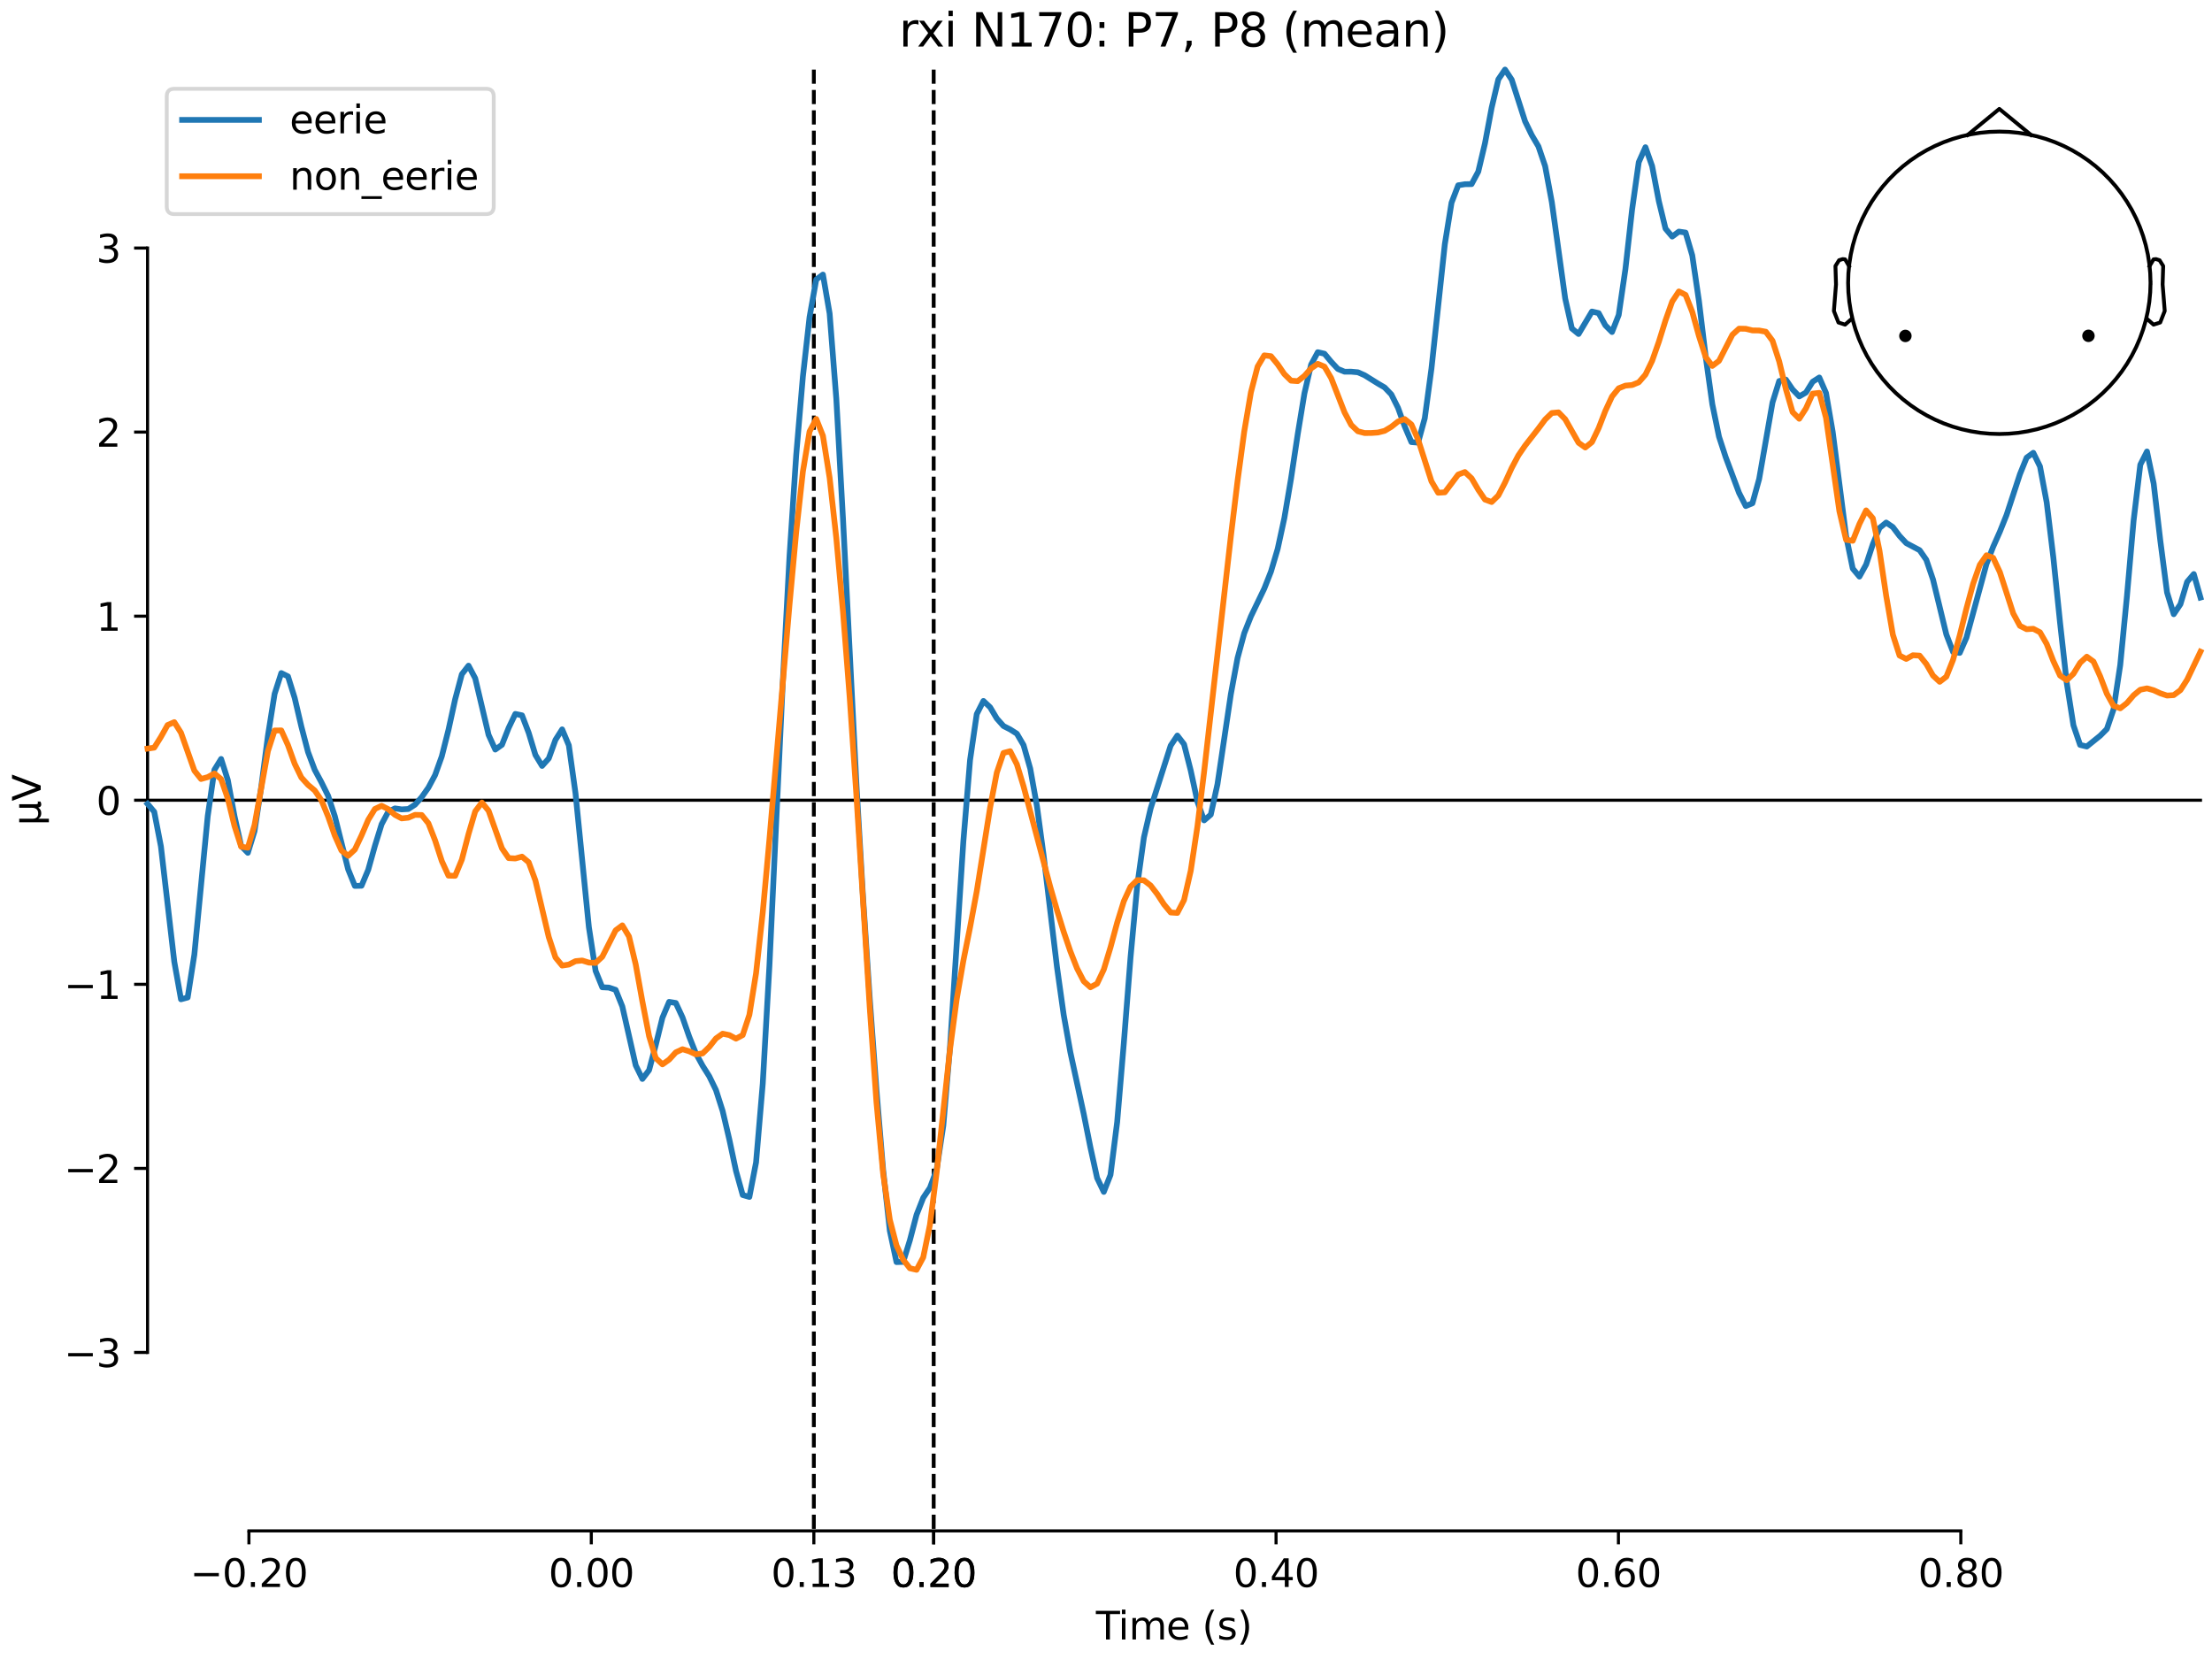<?xml version="1.0" encoding="utf-8" standalone="no"?>
<!DOCTYPE svg PUBLIC "-//W3C//DTD SVG 1.1//EN"
  "http://www.w3.org/Graphics/SVG/1.1/DTD/svg11.dtd">
<svg xmlns:xlink="http://www.w3.org/1999/xlink" width="576pt" height="432pt" viewBox="0 0 576 432" xmlns="http://www.w3.org/2000/svg" version="1.1">
 <defs>
  <style type="text/css">*{stroke-linejoin: round; stroke-linecap: butt}</style>
 </defs>
 <g id="figure_1">
  <g id="patch_1">
   <path d="M 0 432 
L 576 432 
L 576 0 
L 0 0 
z
" style="fill: #ffffff"/>
  </g>
  <g id="axes_1">
   <g id="patch_2">
    <path d="M 38.421 398.644 
L 573 398.644 
L 573 18.118 
L 38.421 18.118 
L 38.421 398.644 
z
" style="fill: none; opacity: 0"/>
   </g>
   <g id="patch_3">
    <path d="M 38.421 352.177 
L 38.421 64.585 
" style="fill: none; stroke: #000000; stroke-width: 0.8; stroke-linejoin: miter; stroke-linecap: square"/>
   </g>
   <g id="LineCollection_1">
    <path d="M 211.924 18.118 
L 211.924 398.644 
" clip-path="url(#p4d376d22b3)" style="fill: none; stroke-dasharray: 3.7,1.6; stroke-dashoffset: 0; stroke: #000000"/>
    <path d="M 243.128 18.118 
L 243.128 398.644 
" clip-path="url(#p4d376d22b3)" style="fill: none; stroke-dasharray: 3.7,1.6; stroke-dashoffset: 0; stroke: #000000"/>
   </g>
   <g id="matplotlib.axis_1">
    <g id="xtick_1">
     <g id="line2d_1">
      <defs>
       <path id="mfeb76353fa" d="M 0 0 
L 0 3.5 
" style="stroke: #000000; stroke-width: 0.8"/>
      </defs>
      <g>
       <use xlink:href="#mfeb76353fa" x="64.819" y="398.644" style="stroke: #000000; stroke-width: 0.8"/>
      </g>
     </g>
     <g id="text_1">
      <!-- −0.20 -->
      <g transform="translate(49.496 413.242) scale(0.1 -0.1)">
       <defs>
        <path id="DejaVuSans-2212" d="M 678 2272 
L 4684 2272 
L 4684 1741 
L 678 1741 
L 678 2272 
z
" transform="scale(0.016)"/>
        <path id="DejaVuSans-30" d="M 2034 4250 
Q 1547 4250 1301 3770 
Q 1056 3291 1056 2328 
Q 1056 1369 1301 889 
Q 1547 409 2034 409 
Q 2525 409 2770 889 
Q 3016 1369 3016 2328 
Q 3016 3291 2770 3770 
Q 2525 4250 2034 4250 
z
M 2034 4750 
Q 2819 4750 3233 4129 
Q 3647 3509 3647 2328 
Q 3647 1150 3233 529 
Q 2819 -91 2034 -91 
Q 1250 -91 836 529 
Q 422 1150 422 2328 
Q 422 3509 836 4129 
Q 1250 4750 2034 4750 
z
" transform="scale(0.016)"/>
        <path id="DejaVuSans-2e" d="M 684 794 
L 1344 794 
L 1344 0 
L 684 0 
L 684 794 
z
" transform="scale(0.016)"/>
        <path id="DejaVuSans-32" d="M 1228 531 
L 3431 531 
L 3431 0 
L 469 0 
L 469 531 
Q 828 903 1448 1529 
Q 2069 2156 2228 2338 
Q 2531 2678 2651 2914 
Q 2772 3150 2772 3378 
Q 2772 3750 2511 3984 
Q 2250 4219 1831 4219 
Q 1534 4219 1204 4116 
Q 875 4013 500 3803 
L 500 4441 
Q 881 4594 1212 4672 
Q 1544 4750 1819 4750 
Q 2544 4750 2975 4387 
Q 3406 4025 3406 3419 
Q 3406 3131 3298 2873 
Q 3191 2616 2906 2266 
Q 2828 2175 2409 1742 
Q 1991 1309 1228 531 
z
" transform="scale(0.016)"/>
       </defs>
       <use xlink:href="#DejaVuSans-2212"/>
       <use xlink:href="#DejaVuSans-30" transform="translate(83.789 0)"/>
       <use xlink:href="#DejaVuSans-2e" transform="translate(147.412 0)"/>
       <use xlink:href="#DejaVuSans-32" transform="translate(179.199 0)"/>
       <use xlink:href="#DejaVuSans-30" transform="translate(242.822 0)"/>
      </g>
     </g>
    </g>
    <g id="xtick_2">
     <g id="line2d_2">
      <g>
       <use xlink:href="#mfeb76353fa" x="153.973" y="398.644" style="stroke: #000000; stroke-width: 0.8"/>
      </g>
     </g>
     <g id="text_2">
      <!-- 0.00 -->
      <g transform="translate(142.84 413.242) scale(0.1 -0.1)">
       <use xlink:href="#DejaVuSans-30"/>
       <use xlink:href="#DejaVuSans-2e" transform="translate(63.623 0)"/>
       <use xlink:href="#DejaVuSans-30" transform="translate(95.41 0)"/>
       <use xlink:href="#DejaVuSans-30" transform="translate(159.033 0)"/>
      </g>
     </g>
    </g>
    <g id="xtick_3">
     <g id="line2d_3">
      <g>
       <use xlink:href="#mfeb76353fa" x="211.924" y="398.644" style="stroke: #000000; stroke-width: 0.8"/>
      </g>
     </g>
     <g id="text_3">
      <!-- 0.13 -->
      <g transform="translate(200.791 413.242) scale(0.1 -0.1)">
       <defs>
        <path id="DejaVuSans-31" d="M 794 531 
L 1825 531 
L 1825 4091 
L 703 3866 
L 703 4441 
L 1819 4666 
L 2450 4666 
L 2450 531 
L 3481 531 
L 3481 0 
L 794 0 
L 794 531 
z
" transform="scale(0.016)"/>
        <path id="DejaVuSans-33" d="M 2597 2516 
Q 3050 2419 3304 2112 
Q 3559 1806 3559 1356 
Q 3559 666 3084 287 
Q 2609 -91 1734 -91 
Q 1441 -91 1130 -33 
Q 819 25 488 141 
L 488 750 
Q 750 597 1062 519 
Q 1375 441 1716 441 
Q 2309 441 2620 675 
Q 2931 909 2931 1356 
Q 2931 1769 2642 2001 
Q 2353 2234 1838 2234 
L 1294 2234 
L 1294 2753 
L 1863 2753 
Q 2328 2753 2575 2939 
Q 2822 3125 2822 3475 
Q 2822 3834 2567 4026 
Q 2313 4219 1838 4219 
Q 1578 4219 1281 4162 
Q 984 4106 628 3988 
L 628 4550 
Q 988 4650 1302 4700 
Q 1616 4750 1894 4750 
Q 2613 4750 3031 4423 
Q 3450 4097 3450 3541 
Q 3450 3153 3228 2886 
Q 3006 2619 2597 2516 
z
" transform="scale(0.016)"/>
       </defs>
       <use xlink:href="#DejaVuSans-30"/>
       <use xlink:href="#DejaVuSans-2e" transform="translate(63.623 0)"/>
       <use xlink:href="#DejaVuSans-31" transform="translate(95.41 0)"/>
       <use xlink:href="#DejaVuSans-33" transform="translate(159.033 0)"/>
      </g>
     </g>
    </g>
    <g id="xtick_4">
     <g id="line2d_4">
      <g>
       <use xlink:href="#mfeb76353fa" x="243.128" y="398.644" style="stroke: #000000; stroke-width: 0.8"/>
      </g>
     </g>
     <g id="text_4">
      <!-- 0.20 -->
      <g transform="translate(231.995 413.242) scale(0.1 -0.1)">
       <use xlink:href="#DejaVuSans-30"/>
       <use xlink:href="#DejaVuSans-2e" transform="translate(63.623 0)"/>
       <use xlink:href="#DejaVuSans-32" transform="translate(95.41 0)"/>
       <use xlink:href="#DejaVuSans-30" transform="translate(159.033 0)"/>
      </g>
     </g>
    </g>
    <g id="xtick_5">
     <g id="line2d_5">
      <g>
       <use xlink:href="#mfeb76353fa" x="243.128" y="398.644" style="stroke: #000000; stroke-width: 0.8"/>
      </g>
     </g>
     <g id="text_5">
      <!-- 0.20 -->
      <g transform="translate(231.995 413.242) scale(0.1 -0.1)">
       <use xlink:href="#DejaVuSans-30"/>
       <use xlink:href="#DejaVuSans-2e" transform="translate(63.623 0)"/>
       <use xlink:href="#DejaVuSans-32" transform="translate(95.41 0)"/>
       <use xlink:href="#DejaVuSans-30" transform="translate(159.033 0)"/>
      </g>
     </g>
    </g>
    <g id="xtick_6">
     <g id="line2d_6">
      <g>
       <use xlink:href="#mfeb76353fa" x="332.282" y="398.644" style="stroke: #000000; stroke-width: 0.8"/>
      </g>
     </g>
     <g id="text_6">
      <!-- 0.40 -->
      <g transform="translate(321.15 413.242) scale(0.1 -0.1)">
       <defs>
        <path id="DejaVuSans-34" d="M 2419 4116 
L 825 1625 
L 2419 1625 
L 2419 4116 
z
M 2253 4666 
L 3047 4666 
L 3047 1625 
L 3713 1625 
L 3713 1100 
L 3047 1100 
L 3047 0 
L 2419 0 
L 2419 1100 
L 313 1100 
L 313 1709 
L 2253 4666 
z
" transform="scale(0.016)"/>
       </defs>
       <use xlink:href="#DejaVuSans-30"/>
       <use xlink:href="#DejaVuSans-2e" transform="translate(63.623 0)"/>
       <use xlink:href="#DejaVuSans-34" transform="translate(95.41 0)"/>
       <use xlink:href="#DejaVuSans-30" transform="translate(159.033 0)"/>
      </g>
     </g>
    </g>
    <g id="xtick_7">
     <g id="line2d_7">
      <g>
       <use xlink:href="#mfeb76353fa" x="421.437" y="398.644" style="stroke: #000000; stroke-width: 0.8"/>
      </g>
     </g>
     <g id="text_7">
      <!-- 0.60 -->
      <g transform="translate(410.304 413.242) scale(0.1 -0.1)">
       <defs>
        <path id="DejaVuSans-36" d="M 2113 2584 
Q 1688 2584 1439 2293 
Q 1191 2003 1191 1497 
Q 1191 994 1439 701 
Q 1688 409 2113 409 
Q 2538 409 2786 701 
Q 3034 994 3034 1497 
Q 3034 2003 2786 2293 
Q 2538 2584 2113 2584 
z
M 3366 4563 
L 3366 3988 
Q 3128 4100 2886 4159 
Q 2644 4219 2406 4219 
Q 1781 4219 1451 3797 
Q 1122 3375 1075 2522 
Q 1259 2794 1537 2939 
Q 1816 3084 2150 3084 
Q 2853 3084 3261 2657 
Q 3669 2231 3669 1497 
Q 3669 778 3244 343 
Q 2819 -91 2113 -91 
Q 1303 -91 875 529 
Q 447 1150 447 2328 
Q 447 3434 972 4092 
Q 1497 4750 2381 4750 
Q 2619 4750 2861 4703 
Q 3103 4656 3366 4563 
z
" transform="scale(0.016)"/>
       </defs>
       <use xlink:href="#DejaVuSans-30"/>
       <use xlink:href="#DejaVuSans-2e" transform="translate(63.623 0)"/>
       <use xlink:href="#DejaVuSans-36" transform="translate(95.41 0)"/>
       <use xlink:href="#DejaVuSans-30" transform="translate(159.033 0)"/>
      </g>
     </g>
    </g>
    <g id="xtick_8">
     <g id="line2d_8">
      <g>
       <use xlink:href="#mfeb76353fa" x="510.592" y="398.644" style="stroke: #000000; stroke-width: 0.8"/>
      </g>
     </g>
     <g id="text_8">
      <!-- 0.80 -->
      <g transform="translate(499.459 413.242) scale(0.1 -0.1)">
       <defs>
        <path id="DejaVuSans-38" d="M 2034 2216 
Q 1584 2216 1326 1975 
Q 1069 1734 1069 1313 
Q 1069 891 1326 650 
Q 1584 409 2034 409 
Q 2484 409 2743 651 
Q 3003 894 3003 1313 
Q 3003 1734 2745 1975 
Q 2488 2216 2034 2216 
z
M 1403 2484 
Q 997 2584 770 2862 
Q 544 3141 544 3541 
Q 544 4100 942 4425 
Q 1341 4750 2034 4750 
Q 2731 4750 3128 4425 
Q 3525 4100 3525 3541 
Q 3525 3141 3298 2862 
Q 3072 2584 2669 2484 
Q 3125 2378 3379 2068 
Q 3634 1759 3634 1313 
Q 3634 634 3220 271 
Q 2806 -91 2034 -91 
Q 1263 -91 848 271 
Q 434 634 434 1313 
Q 434 1759 690 2068 
Q 947 2378 1403 2484 
z
M 1172 3481 
Q 1172 3119 1398 2916 
Q 1625 2713 2034 2713 
Q 2441 2713 2670 2916 
Q 2900 3119 2900 3481 
Q 2900 3844 2670 4047 
Q 2441 4250 2034 4250 
Q 1625 4250 1398 4047 
Q 1172 3844 1172 3481 
z
" transform="scale(0.016)"/>
       </defs>
       <use xlink:href="#DejaVuSans-30"/>
       <use xlink:href="#DejaVuSans-2e" transform="translate(63.623 0)"/>
       <use xlink:href="#DejaVuSans-38" transform="translate(95.41 0)"/>
       <use xlink:href="#DejaVuSans-30" transform="translate(159.033 0)"/>
      </g>
     </g>
    </g>
    <g id="text_9">
     <!-- Time (s) -->
     <g transform="translate(285.381 426.92) scale(0.1 -0.1)">
      <defs>
       <path id="DejaVuSans-54" d="M -19 4666 
L 3928 4666 
L 3928 4134 
L 2272 4134 
L 2272 0 
L 1638 0 
L 1638 4134 
L -19 4134 
L -19 4666 
z
" transform="scale(0.016)"/>
       <path id="DejaVuSans-69" d="M 603 3500 
L 1178 3500 
L 1178 0 
L 603 0 
L 603 3500 
z
M 603 4863 
L 1178 4863 
L 1178 4134 
L 603 4134 
L 603 4863 
z
" transform="scale(0.016)"/>
       <path id="DejaVuSans-6d" d="M 3328 2828 
Q 3544 3216 3844 3400 
Q 4144 3584 4550 3584 
Q 5097 3584 5394 3201 
Q 5691 2819 5691 2113 
L 5691 0 
L 5113 0 
L 5113 2094 
Q 5113 2597 4934 2840 
Q 4756 3084 4391 3084 
Q 3944 3084 3684 2787 
Q 3425 2491 3425 1978 
L 3425 0 
L 2847 0 
L 2847 2094 
Q 2847 2600 2669 2842 
Q 2491 3084 2119 3084 
Q 1678 3084 1418 2786 
Q 1159 2488 1159 1978 
L 1159 0 
L 581 0 
L 581 3500 
L 1159 3500 
L 1159 2956 
Q 1356 3278 1631 3431 
Q 1906 3584 2284 3584 
Q 2666 3584 2933 3390 
Q 3200 3197 3328 2828 
z
" transform="scale(0.016)"/>
       <path id="DejaVuSans-65" d="M 3597 1894 
L 3597 1613 
L 953 1613 
Q 991 1019 1311 708 
Q 1631 397 2203 397 
Q 2534 397 2845 478 
Q 3156 559 3463 722 
L 3463 178 
Q 3153 47 2828 -22 
Q 2503 -91 2169 -91 
Q 1331 -91 842 396 
Q 353 884 353 1716 
Q 353 2575 817 3079 
Q 1281 3584 2069 3584 
Q 2775 3584 3186 3129 
Q 3597 2675 3597 1894 
z
M 3022 2063 
Q 3016 2534 2758 2815 
Q 2500 3097 2075 3097 
Q 1594 3097 1305 2825 
Q 1016 2553 972 2059 
L 3022 2063 
z
" transform="scale(0.016)"/>
       <path id="DejaVuSans-20" transform="scale(0.016)"/>
       <path id="DejaVuSans-28" d="M 1984 4856 
Q 1566 4138 1362 3434 
Q 1159 2731 1159 2009 
Q 1159 1288 1364 580 
Q 1569 -128 1984 -844 
L 1484 -844 
Q 1016 -109 783 600 
Q 550 1309 550 2009 
Q 550 2706 781 3412 
Q 1013 4119 1484 4856 
L 1984 4856 
z
" transform="scale(0.016)"/>
       <path id="DejaVuSans-73" d="M 2834 3397 
L 2834 2853 
Q 2591 2978 2328 3040 
Q 2066 3103 1784 3103 
Q 1356 3103 1142 2972 
Q 928 2841 928 2578 
Q 928 2378 1081 2264 
Q 1234 2150 1697 2047 
L 1894 2003 
Q 2506 1872 2764 1633 
Q 3022 1394 3022 966 
Q 3022 478 2636 193 
Q 2250 -91 1575 -91 
Q 1294 -91 989 -36 
Q 684 19 347 128 
L 347 722 
Q 666 556 975 473 
Q 1284 391 1588 391 
Q 1994 391 2212 530 
Q 2431 669 2431 922 
Q 2431 1156 2273 1281 
Q 2116 1406 1581 1522 
L 1381 1569 
Q 847 1681 609 1914 
Q 372 2147 372 2553 
Q 372 3047 722 3315 
Q 1072 3584 1716 3584 
Q 2034 3584 2315 3537 
Q 2597 3491 2834 3397 
z
" transform="scale(0.016)"/>
       <path id="DejaVuSans-29" d="M 513 4856 
L 1013 4856 
Q 1481 4119 1714 3412 
Q 1947 2706 1947 2009 
Q 1947 1309 1714 600 
Q 1481 -109 1013 -844 
L 513 -844 
Q 928 -128 1133 580 
Q 1338 1288 1338 2009 
Q 1338 2731 1133 3434 
Q 928 4138 513 4856 
z
" transform="scale(0.016)"/>
      </defs>
      <use xlink:href="#DejaVuSans-54"/>
      <use xlink:href="#DejaVuSans-69" transform="translate(57.959 0)"/>
      <use xlink:href="#DejaVuSans-6d" transform="translate(85.742 0)"/>
      <use xlink:href="#DejaVuSans-65" transform="translate(183.154 0)"/>
      <use xlink:href="#DejaVuSans-20" transform="translate(244.678 0)"/>
      <use xlink:href="#DejaVuSans-28" transform="translate(276.465 0)"/>
      <use xlink:href="#DejaVuSans-73" transform="translate(315.479 0)"/>
      <use xlink:href="#DejaVuSans-29" transform="translate(367.578 0)"/>
     </g>
    </g>
   </g>
   <g id="matplotlib.axis_2">
    <g id="ytick_1">
     <g id="line2d_9">
      <defs>
       <path id="m52057932f5" d="M 0 0 
L -3.5 0 
" style="stroke: #000000; stroke-width: 0.8"/>
      </defs>
      <g>
       <use xlink:href="#m52057932f5" x="38.421" y="352.177" style="stroke: #000000; stroke-width: 0.8"/>
      </g>
     </g>
     <g id="text_10">
      <!-- −3 -->
      <g transform="translate(16.678 355.976) scale(0.1 -0.1)">
       <use xlink:href="#DejaVuSans-2212"/>
       <use xlink:href="#DejaVuSans-33" transform="translate(83.789 0)"/>
      </g>
     </g>
    </g>
    <g id="ytick_2">
     <g id="line2d_10">
      <g>
       <use xlink:href="#m52057932f5" x="38.421" y="304.245" style="stroke: #000000; stroke-width: 0.8"/>
      </g>
     </g>
     <g id="text_11">
      <!-- −2 -->
      <g transform="translate(16.678 308.044) scale(0.1 -0.1)">
       <use xlink:href="#DejaVuSans-2212"/>
       <use xlink:href="#DejaVuSans-32" transform="translate(83.789 0)"/>
      </g>
     </g>
    </g>
    <g id="ytick_3">
     <g id="line2d_11">
      <g>
       <use xlink:href="#m52057932f5" x="38.421" y="256.313" style="stroke: #000000; stroke-width: 0.8"/>
      </g>
     </g>
     <g id="text_12">
      <!-- −1 -->
      <g transform="translate(16.678 260.112) scale(0.1 -0.1)">
       <use xlink:href="#DejaVuSans-2212"/>
       <use xlink:href="#DejaVuSans-31" transform="translate(83.789 0)"/>
      </g>
     </g>
    </g>
    <g id="ytick_4">
     <g id="line2d_12">
      <g>
       <use xlink:href="#m52057932f5" x="38.421" y="208.381" style="stroke: #000000; stroke-width: 0.8"/>
      </g>
     </g>
     <g id="text_13">
      <!-- 0 -->
      <g transform="translate(25.058 212.18) scale(0.1 -0.1)">
       <use xlink:href="#DejaVuSans-30"/>
      </g>
     </g>
    </g>
    <g id="ytick_5">
     <g id="line2d_13">
      <g>
       <use xlink:href="#m52057932f5" x="38.421" y="160.449" style="stroke: #000000; stroke-width: 0.8"/>
      </g>
     </g>
     <g id="text_14">
      <!-- 1 -->
      <g transform="translate(25.058 164.248) scale(0.1 -0.1)">
       <use xlink:href="#DejaVuSans-31"/>
      </g>
     </g>
    </g>
    <g id="ytick_6">
     <g id="line2d_14">
      <g>
       <use xlink:href="#m52057932f5" x="38.421" y="112.517" style="stroke: #000000; stroke-width: 0.8"/>
      </g>
     </g>
     <g id="text_15">
      <!-- 2 -->
      <g transform="translate(25.058 116.316) scale(0.1 -0.1)">
       <use xlink:href="#DejaVuSans-32"/>
      </g>
     </g>
    </g>
    <g id="ytick_7">
     <g id="line2d_15">
      <g>
       <use xlink:href="#m52057932f5" x="38.421" y="64.585" style="stroke: #000000; stroke-width: 0.8"/>
      </g>
     </g>
     <g id="text_16">
      <!-- 3 -->
      <g transform="translate(25.058 68.384) scale(0.1 -0.1)">
       <use xlink:href="#DejaVuSans-33"/>
      </g>
     </g>
    </g>
    <g id="text_17">
     <!-- µV -->
     <g transform="translate(10.599 214.982) rotate(-90) scale(0.1 -0.1)">
      <defs>
       <path id="DejaVuSans-b5" d="M 544 -1331 
L 544 3500 
L 1119 3500 
L 1119 1325 
Q 1119 872 1334 640 
Q 1550 409 1972 409 
Q 2434 409 2667 671 
Q 2900 934 2900 1459 
L 2900 3500 
L 3475 3500 
L 3475 806 
Q 3475 619 3529 530 
Q 3584 441 3700 441 
Q 3728 441 3778 458 
Q 3828 475 3916 513 
L 3916 50 
Q 3788 -22 3673 -56 
Q 3559 -91 3450 -91 
Q 3234 -91 3106 31 
Q 2978 153 2931 403 
Q 2775 156 2548 32 
Q 2322 -91 2016 -91 
Q 1697 -91 1473 31 
Q 1250 153 1119 397 
L 1119 -1331 
L 544 -1331 
z
" transform="scale(0.016)"/>
       <path id="DejaVuSans-56" d="M 1831 0 
L 50 4666 
L 709 4666 
L 2188 738 
L 3669 4666 
L 4325 4666 
L 2547 0 
L 1831 0 
z
" transform="scale(0.016)"/>
      </defs>
      <use xlink:href="#DejaVuSans-b5"/>
      <use xlink:href="#DejaVuSans-56" transform="translate(63.623 0)"/>
     </g>
    </g>
   </g>
   <g id="patch_4">
    <path d="M 64.819 398.644 
L 510.592 398.644 
" style="fill: none; stroke: #000000; stroke-width: 0.8; stroke-linejoin: miter; stroke-linecap: square"/>
   </g>
   <g id="patch_5">
    <path d="M 38.421 208.381 
L 573 208.381 
" style="fill: none; stroke: #000000; stroke-width: 0.8; stroke-linejoin: miter; stroke-linecap: square"/>
   </g>
   <g id="text_18">
    <!-- rxi N170: P7, P8 (mean) -->
    <g transform="translate(234.118 12.118) scale(0.12 -0.12)">
     <defs>
      <path id="DejaVuSans-72" d="M 2631 2963 
Q 2534 3019 2420 3045 
Q 2306 3072 2169 3072 
Q 1681 3072 1420 2755 
Q 1159 2438 1159 1844 
L 1159 0 
L 581 0 
L 581 3500 
L 1159 3500 
L 1159 2956 
Q 1341 3275 1631 3429 
Q 1922 3584 2338 3584 
Q 2397 3584 2469 3576 
Q 2541 3569 2628 3553 
L 2631 2963 
z
" transform="scale(0.016)"/>
      <path id="DejaVuSans-78" d="M 3513 3500 
L 2247 1797 
L 3578 0 
L 2900 0 
L 1881 1375 
L 863 0 
L 184 0 
L 1544 1831 
L 300 3500 
L 978 3500 
L 1906 2253 
L 2834 3500 
L 3513 3500 
z
" transform="scale(0.016)"/>
      <path id="DejaVuSans-4e" d="M 628 4666 
L 1478 4666 
L 3547 763 
L 3547 4666 
L 4159 4666 
L 4159 0 
L 3309 0 
L 1241 3903 
L 1241 0 
L 628 0 
L 628 4666 
z
" transform="scale(0.016)"/>
      <path id="DejaVuSans-37" d="M 525 4666 
L 3525 4666 
L 3525 4397 
L 1831 0 
L 1172 0 
L 2766 4134 
L 525 4134 
L 525 4666 
z
" transform="scale(0.016)"/>
      <path id="DejaVuSans-3a" d="M 750 794 
L 1409 794 
L 1409 0 
L 750 0 
L 750 794 
z
M 750 3309 
L 1409 3309 
L 1409 2516 
L 750 2516 
L 750 3309 
z
" transform="scale(0.016)"/>
      <path id="DejaVuSans-50" d="M 1259 4147 
L 1259 2394 
L 2053 2394 
Q 2494 2394 2734 2622 
Q 2975 2850 2975 3272 
Q 2975 3691 2734 3919 
Q 2494 4147 2053 4147 
L 1259 4147 
z
M 628 4666 
L 2053 4666 
Q 2838 4666 3239 4311 
Q 3641 3956 3641 3272 
Q 3641 2581 3239 2228 
Q 2838 1875 2053 1875 
L 1259 1875 
L 1259 0 
L 628 0 
L 628 4666 
z
" transform="scale(0.016)"/>
      <path id="DejaVuSans-2c" d="M 750 794 
L 1409 794 
L 1409 256 
L 897 -744 
L 494 -744 
L 750 256 
L 750 794 
z
" transform="scale(0.016)"/>
      <path id="DejaVuSans-61" d="M 2194 1759 
Q 1497 1759 1228 1600 
Q 959 1441 959 1056 
Q 959 750 1161 570 
Q 1363 391 1709 391 
Q 2188 391 2477 730 
Q 2766 1069 2766 1631 
L 2766 1759 
L 2194 1759 
z
M 3341 1997 
L 3341 0 
L 2766 0 
L 2766 531 
Q 2569 213 2275 61 
Q 1981 -91 1556 -91 
Q 1019 -91 701 211 
Q 384 513 384 1019 
Q 384 1609 779 1909 
Q 1175 2209 1959 2209 
L 2766 2209 
L 2766 2266 
Q 2766 2663 2505 2880 
Q 2244 3097 1772 3097 
Q 1472 3097 1187 3025 
Q 903 2953 641 2809 
L 641 3341 
Q 956 3463 1253 3523 
Q 1550 3584 1831 3584 
Q 2591 3584 2966 3190 
Q 3341 2797 3341 1997 
z
" transform="scale(0.016)"/>
      <path id="DejaVuSans-6e" d="M 3513 2113 
L 3513 0 
L 2938 0 
L 2938 2094 
Q 2938 2591 2744 2837 
Q 2550 3084 2163 3084 
Q 1697 3084 1428 2787 
Q 1159 2491 1159 1978 
L 1159 0 
L 581 0 
L 581 3500 
L 1159 3500 
L 1159 2956 
Q 1366 3272 1645 3428 
Q 1925 3584 2291 3584 
Q 2894 3584 3203 3211 
Q 3513 2838 3513 2113 
z
" transform="scale(0.016)"/>
     </defs>
     <use xlink:href="#DejaVuSans-72"/>
     <use xlink:href="#DejaVuSans-78" transform="translate(38.488 0)"/>
     <use xlink:href="#DejaVuSans-69" transform="translate(97.668 0)"/>
     <use xlink:href="#DejaVuSans-20" transform="translate(125.451 0)"/>
     <use xlink:href="#DejaVuSans-4e" transform="translate(157.238 0)"/>
     <use xlink:href="#DejaVuSans-31" transform="translate(232.043 0)"/>
     <use xlink:href="#DejaVuSans-37" transform="translate(295.666 0)"/>
     <use xlink:href="#DejaVuSans-30" transform="translate(359.289 0)"/>
     <use xlink:href="#DejaVuSans-3a" transform="translate(422.912 0)"/>
     <use xlink:href="#DejaVuSans-20" transform="translate(456.604 0)"/>
     <use xlink:href="#DejaVuSans-50" transform="translate(488.391 0)"/>
     <use xlink:href="#DejaVuSans-37" transform="translate(548.693 0)"/>
     <use xlink:href="#DejaVuSans-2c" transform="translate(612.316 0)"/>
     <use xlink:href="#DejaVuSans-20" transform="translate(644.104 0)"/>
     <use xlink:href="#DejaVuSans-50" transform="translate(675.891 0)"/>
     <use xlink:href="#DejaVuSans-38" transform="translate(736.193 0)"/>
     <use xlink:href="#DejaVuSans-20" transform="translate(799.816 0)"/>
     <use xlink:href="#DejaVuSans-28" transform="translate(831.604 0)"/>
     <use xlink:href="#DejaVuSans-6d" transform="translate(870.617 0)"/>
     <use xlink:href="#DejaVuSans-65" transform="translate(968.029 0)"/>
     <use xlink:href="#DejaVuSans-61" transform="translate(1029.553 0)"/>
     <use xlink:href="#DejaVuSans-6e" transform="translate(1090.832 0)"/>
     <use xlink:href="#DejaVuSans-29" transform="translate(1154.211 0)"/>
    </g>
   </g>
   <g id="legend_1">
    <g id="patch_6">
     <path d="M 45.421 55.753 
L 126.563 55.753 
Q 128.563 55.753 128.563 53.753 
L 128.563 25.118 
Q 128.563 23.118 126.563 23.118 
L 45.421 23.118 
Q 43.421 23.118 43.421 25.118 
L 43.421 53.753 
Q 43.421 55.753 45.421 55.753 
z
" style="fill: #ffffff; opacity: 0.8; stroke: #cccccc; stroke-linejoin: miter"/>
    </g>
    <g id="line2d_16">
     <path d="M 47.421 31.217 
L 57.421 31.217 
L 67.421 31.217 
" style="fill: none; stroke: #1f77b4; stroke-width: 1.5; stroke-linecap: square"/>
    </g>
    <g id="text_19">
     <!-- eerie -->
     <g transform="translate(75.421 34.717) scale(0.1 -0.1)">
      <use xlink:href="#DejaVuSans-65"/>
      <use xlink:href="#DejaVuSans-65" transform="translate(61.523 0)"/>
      <use xlink:href="#DejaVuSans-72" transform="translate(123.047 0)"/>
      <use xlink:href="#DejaVuSans-69" transform="translate(164.16 0)"/>
      <use xlink:href="#DejaVuSans-65" transform="translate(191.943 0)"/>
     </g>
    </g>
    <g id="line2d_17">
     <path d="M 47.421 45.895 
L 57.421 45.895 
L 67.421 45.895 
" style="fill: none; stroke: #ff7f0e; stroke-width: 1.5; stroke-linecap: square"/>
    </g>
    <g id="text_20">
     <!-- non_eerie -->
     <g transform="translate(75.421 49.395) scale(0.1 -0.1)">
      <defs>
       <path id="DejaVuSans-6f" d="M 1959 3097 
Q 1497 3097 1228 2736 
Q 959 2375 959 1747 
Q 959 1119 1226 758 
Q 1494 397 1959 397 
Q 2419 397 2687 759 
Q 2956 1122 2956 1747 
Q 2956 2369 2687 2733 
Q 2419 3097 1959 3097 
z
M 1959 3584 
Q 2709 3584 3137 3096 
Q 3566 2609 3566 1747 
Q 3566 888 3137 398 
Q 2709 -91 1959 -91 
Q 1206 -91 779 398 
Q 353 888 353 1747 
Q 353 2609 779 3096 
Q 1206 3584 1959 3584 
z
" transform="scale(0.016)"/>
       <path id="DejaVuSans-5f" d="M 3263 -1063 
L 3263 -1509 
L -63 -1509 
L -63 -1063 
L 3263 -1063 
z
" transform="scale(0.016)"/>
      </defs>
      <use xlink:href="#DejaVuSans-6e"/>
      <use xlink:href="#DejaVuSans-6f" transform="translate(63.379 0)"/>
      <use xlink:href="#DejaVuSans-6e" transform="translate(124.561 0)"/>
      <use xlink:href="#DejaVuSans-5f" transform="translate(187.939 0)"/>
      <use xlink:href="#DejaVuSans-65" transform="translate(237.939 0)"/>
      <use xlink:href="#DejaVuSans-65" transform="translate(299.463 0)"/>
      <use xlink:href="#DejaVuSans-72" transform="translate(360.986 0)"/>
      <use xlink:href="#DejaVuSans-69" transform="translate(402.1 0)"/>
      <use xlink:href="#DejaVuSans-65" transform="translate(429.883 0)"/>
     </g>
    </g>
   </g>
   <g id="line2d_18">
    <path d="M 38.421 209.323 
L 40.162 211.388 
L 41.903 220.405 
L 45.386 250.444 
L 47.127 260.213 
L 48.868 259.746 
L 50.61 248.573 
L 54.092 212.527 
L 55.834 200.451 
L 57.575 197.63 
L 59.316 203.098 
L 61.057 212.504 
L 62.799 220.286 
L 64.54 222.077 
L 66.281 216.411 
L 68.023 204.951 
L 69.764 191.609 
L 71.505 180.69 
L 73.247 175.265 
L 74.988 176.129 
L 76.729 181.719 
L 78.47 189.172 
L 80.212 195.829 
L 81.953 200.462 
L 83.694 203.693 
L 85.436 207.217 
L 87.177 212.501 
L 90.66 226.381 
L 92.401 230.686 
L 94.142 230.646 
L 95.883 226.495 
L 97.625 220.265 
L 99.366 214.631 
L 101.107 211.366 
L 102.849 210.505 
L 104.59 210.761 
L 106.331 210.659 
L 108.073 209.533 
L 109.814 207.569 
L 111.555 205.092 
L 113.296 201.826 
L 115.038 196.955 
L 116.779 190.061 
L 118.52 182.099 
L 120.262 175.571 
L 122.003 173.337 
L 123.744 176.621 
L 127.227 191.361 
L 128.968 195.186 
L 130.709 193.947 
L 132.451 189.541 
L 134.192 185.907 
L 135.933 186.272 
L 137.675 190.835 
L 139.416 196.573 
L 141.157 199.448 
L 142.899 197.497 
L 144.64 192.663 
L 146.381 189.924 
L 148.122 194.08 
L 149.864 206.594 
L 153.346 241.44 
L 155.088 252.8 
L 156.829 257.083 
L 158.57 257.168 
L 160.312 257.754 
L 162.053 262.077 
L 165.535 277.403 
L 167.277 280.954 
L 169.018 278.668 
L 170.759 272.112 
L 172.501 265.006 
L 174.242 260.881 
L 175.983 261.176 
L 177.725 264.93 
L 179.466 269.936 
L 181.207 274.304 
L 182.948 277.506 
L 184.69 280.263 
L 186.431 283.841 
L 188.172 289.288 
L 189.914 296.716 
L 191.655 304.909 
L 193.396 311.174 
L 195.138 311.68 
L 196.879 302.675 
L 198.62 282.18 
L 200.361 251.393 
L 203.844 177.556 
L 205.585 144.909 
L 207.327 118.564 
L 209.068 98.063 
L 210.809 82.548 
L 212.551 72.782 
L 214.292 71.501 
L 216.033 81.636 
L 217.774 103.846 
L 219.516 135.172 
L 222.998 203.971 
L 224.74 233.812 
L 226.481 260.03 
L 228.222 283.727 
L 229.964 304.636 
L 231.705 320.478 
L 233.446 328.644 
L 235.187 328.592 
L 236.929 322.974 
L 238.67 316.317 
L 240.411 311.896 
L 242.153 309.301 
L 243.894 304.614 
L 245.635 293.094 
L 247.377 272.748 
L 250.859 219.067 
L 252.6 197.911 
L 254.342 185.951 
L 256.083 182.524 
L 257.824 184.171 
L 259.566 187.095 
L 261.307 189.056 
L 263.048 189.941 
L 264.79 191.047 
L 266.531 194.021 
L 268.272 200.138 
L 270.013 209.871 
L 271.755 222.76 
L 275.237 251.823 
L 276.979 264.236 
L 278.72 274.01 
L 282.203 290.083 
L 283.944 298.796 
L 285.685 306.749 
L 287.427 310.367 
L 289.168 305.942 
L 290.909 292.172 
L 292.65 271.541 
L 294.392 249.279 
L 296.133 230.624 
L 297.874 218.066 
L 299.616 210.535 
L 304.84 194.152 
L 306.581 191.535 
L 308.322 193.796 
L 310.063 200.639 
L 311.805 208.757 
L 313.546 213.625 
L 315.287 212.129 
L 317.029 204.205 
L 320.511 180.766 
L 322.253 171.361 
L 323.994 164.901 
L 325.735 160.504 
L 329.218 153.265 
L 330.959 148.829 
L 332.7 142.941 
L 334.442 134.917 
L 336.183 124.623 
L 337.924 113.085 
L 339.666 102.45 
L 341.407 94.951 
L 343.148 91.712 
L 344.889 92.109 
L 346.631 94.202 
L 348.372 96.063 
L 350.113 96.791 
L 351.855 96.786 
L 353.596 96.941 
L 355.337 97.71 
L 358.82 99.876 
L 360.561 100.895 
L 362.302 102.714 
L 364.044 106.203 
L 365.785 111.036 
L 367.526 115.117 
L 369.268 115.255 
L 371.009 108.901 
L 372.75 95.963 
L 376.233 63.578 
L 377.974 52.795 
L 379.715 48.249 
L 381.457 47.966 
L 383.198 47.942 
L 384.939 44.692 
L 386.681 37.337 
L 388.422 28.064 
L 390.163 20.675 
L 391.905 18.118 
L 393.646 20.75 
L 397.128 31.595 
L 398.87 35.186 
L 400.611 38.137 
L 402.352 43.275 
L 404.094 52.63 
L 407.576 77.748 
L 409.318 85.545 
L 411.059 86.971 
L 414.541 81.122 
L 416.283 81.529 
L 418.024 84.715 
L 419.765 86.457 
L 421.507 82.019 
L 423.248 70.133 
L 424.989 54.605 
L 426.731 42.223 
L 428.472 38.336 
L 430.213 43.26 
L 431.954 52.366 
L 433.696 59.538 
L 435.437 61.605 
L 437.178 60.308 
L 438.92 60.564 
L 440.661 66.498 
L 442.402 78.379 
L 444.144 92.766 
L 445.885 105.27 
L 447.626 113.715 
L 449.367 119.046 
L 452.85 128.354 
L 454.591 131.774 
L 456.333 131.045 
L 458.074 124.744 
L 461.557 104.81 
L 463.298 99.22 
L 465.039 98.85 
L 466.78 101.399 
L 468.522 103.225 
L 470.263 102.221 
L 472.004 99.413 
L 473.746 98.301 
L 475.487 102.329 
L 477.228 112.443 
L 480.711 139.543 
L 482.452 148.06 
L 484.193 150.146 
L 485.935 147.004 
L 487.676 141.727 
L 489.417 137.489 
L 491.159 136.07 
L 492.9 137.258 
L 494.641 139.564 
L 496.383 141.427 
L 499.865 143.268 
L 501.606 145.769 
L 503.348 150.898 
L 506.83 165.237 
L 508.572 169.766 
L 510.313 170.007 
L 512.054 166.052 
L 517.278 146.846 
L 519.019 142.375 
L 520.761 138.453 
L 522.502 134.103 
L 525.985 123.489 
L 527.726 119.178 
L 529.467 117.907 
L 531.209 121.463 
L 532.95 130.796 
L 534.691 145.201 
L 536.432 162.128 
L 538.174 177.81 
L 539.915 188.867 
L 541.656 193.971 
L 543.398 194.389 
L 546.88 191.584 
L 548.622 189.836 
L 550.363 184.708 
L 552.104 173.18 
L 553.845 155.319 
L 555.587 135.545 
L 557.328 121.016 
L 559.069 117.566 
L 560.811 125.919 
L 562.552 140.871 
L 564.293 154.263 
L 566.035 159.938 
L 567.776 157.347 
L 569.517 151.517 
L 571.258 149.48 
L 573 155.604 
L 573 155.604 
" style="fill: none; stroke: #1f77b4; stroke-width: 1.5; stroke-linecap: square"/>
   </g>
   <g id="line2d_19">
    <path d="M 38.421 194.936 
L 40.162 194.685 
L 41.903 191.895 
L 43.644 188.798 
L 45.386 188.042 
L 47.127 190.802 
L 50.61 200.672 
L 52.351 202.848 
L 54.092 202.363 
L 55.834 201.422 
L 57.575 202.868 
L 59.316 207.945 
L 61.057 215.051 
L 62.799 220.483 
L 64.54 220.738 
L 66.281 214.835 
L 69.764 195.59 
L 71.505 190.222 
L 73.247 190.2 
L 74.988 194.038 
L 76.729 198.874 
L 78.47 202.461 
L 80.212 204.378 
L 81.953 205.836 
L 83.694 208.391 
L 85.436 212.6 
L 87.177 217.563 
L 88.918 221.49 
L 90.66 222.845 
L 92.401 221.227 
L 94.142 217.547 
L 95.883 213.49 
L 97.625 210.654 
L 99.366 209.827 
L 101.107 210.699 
L 102.849 212.187 
L 104.59 213.107 
L 106.331 212.924 
L 108.073 212.185 
L 109.814 212.233 
L 111.555 214.378 
L 113.296 218.835 
L 115.038 224.209 
L 116.779 228.019 
L 118.52 228.057 
L 120.262 223.851 
L 122.003 217.185 
L 123.744 211.279 
L 125.486 208.983 
L 127.227 211.109 
L 130.709 220.901 
L 132.451 223.448 
L 134.192 223.544 
L 135.933 223.069 
L 137.675 224.534 
L 139.416 229.269 
L 142.899 244.013 
L 144.64 249.309 
L 146.381 251.432 
L 148.122 251.168 
L 149.864 250.283 
L 151.605 250.116 
L 153.346 250.658 
L 155.088 250.743 
L 156.829 249.144 
L 160.312 242.255 
L 162.053 240.958 
L 163.794 243.861 
L 165.535 251.119 
L 167.277 260.798 
L 169.018 269.802 
L 170.759 275.524 
L 172.501 277.16 
L 174.242 275.919 
L 175.983 274.024 
L 177.725 273.213 
L 179.466 273.754 
L 181.207 274.56 
L 182.948 274.31 
L 184.69 272.615 
L 186.431 270.412 
L 188.172 269.173 
L 189.914 269.534 
L 191.655 270.463 
L 193.396 269.539 
L 195.138 264.258 
L 196.879 253.416 
L 198.62 237.59 
L 200.361 218.558 
L 205.585 157.436 
L 207.327 138.596 
L 209.068 122.804 
L 210.809 112.354 
L 212.551 109.097 
L 214.292 113.48 
L 216.033 124.415 
L 217.774 140.13 
L 219.516 159.311 
L 221.257 181.593 
L 222.998 206.968 
L 226.481 262.377 
L 228.222 286.931 
L 229.964 305.611 
L 231.705 317.621 
L 233.446 324.315 
L 235.187 328.022 
L 236.929 330.254 
L 238.67 330.652 
L 240.411 327.408 
L 242.153 318.919 
L 243.894 305.366 
L 247.377 273.231 
L 249.118 260.199 
L 250.859 250.162 
L 252.6 241.469 
L 254.342 232.114 
L 257.824 210.285 
L 259.566 201.185 
L 261.307 196.067 
L 263.048 195.608 
L 264.79 199.027 
L 266.531 204.76 
L 273.496 230.989 
L 275.237 237.011 
L 276.979 242.62 
L 278.72 247.726 
L 280.461 252.162 
L 282.203 255.518 
L 283.944 257.085 
L 285.685 256.136 
L 287.427 252.456 
L 289.168 246.703 
L 290.909 240.261 
L 292.65 234.65 
L 294.392 230.881 
L 296.133 229.179 
L 297.874 229.228 
L 299.616 230.575 
L 301.357 232.834 
L 303.098 235.498 
L 304.84 237.606 
L 306.581 237.724 
L 308.322 234.374 
L 310.063 226.762 
L 311.805 215.22 
L 313.546 200.996 
L 320.511 139.667 
L 322.253 125.286 
L 323.994 112.401 
L 325.735 102.155 
L 327.476 95.465 
L 329.218 92.538 
L 330.959 92.753 
L 332.7 94.869 
L 334.442 97.416 
L 336.183 99.124 
L 337.924 99.254 
L 339.666 97.889 
L 341.407 95.931 
L 343.148 94.735 
L 344.889 95.468 
L 346.631 98.444 
L 350.113 107.379 
L 351.855 110.654 
L 353.596 112.303 
L 355.337 112.757 
L 357.079 112.748 
L 358.82 112.624 
L 360.561 112.185 
L 362.302 111.137 
L 364.044 109.762 
L 365.785 109.128 
L 367.526 110.523 
L 369.268 114.467 
L 372.75 125.344 
L 374.492 128.308 
L 376.233 128.199 
L 379.715 123.572 
L 381.457 122.917 
L 383.198 124.55 
L 384.939 127.528 
L 386.681 130.085 
L 388.422 130.724 
L 390.163 129.017 
L 391.905 125.653 
L 393.646 121.855 
L 395.387 118.578 
L 397.128 116.037 
L 400.611 111.569 
L 402.352 109.239 
L 404.094 107.545 
L 405.835 107.38 
L 407.576 109.161 
L 411.059 115.297 
L 412.8 116.529 
L 414.541 115.126 
L 416.283 111.49 
L 418.024 107.007 
L 419.765 103.254 
L 421.507 101.109 
L 423.248 100.417 
L 424.989 100.256 
L 426.731 99.553 
L 428.472 97.55 
L 430.213 93.964 
L 431.954 89.01 
L 433.696 83.429 
L 435.437 78.517 
L 437.178 75.889 
L 438.92 76.791 
L 440.661 81.214 
L 442.402 87.498 
L 444.144 92.951 
L 445.885 95.285 
L 447.626 93.969 
L 451.109 87.163 
L 452.85 85.581 
L 454.591 85.617 
L 456.333 86.039 
L 458.074 86.062 
L 459.815 86.383 
L 461.557 88.726 
L 463.298 94.102 
L 465.039 101.332 
L 466.78 107.295 
L 468.522 109.041 
L 470.263 106.359 
L 472.004 102.502 
L 473.746 102.305 
L 475.487 108.777 
L 478.97 133.111 
L 480.711 140.552 
L 482.452 140.815 
L 484.193 136.432 
L 485.935 132.906 
L 487.676 134.943 
L 489.417 143.422 
L 491.159 155.141 
L 492.9 165.288 
L 494.641 170.705 
L 496.383 171.581 
L 498.124 170.626 
L 499.865 170.728 
L 501.606 172.902 
L 503.348 175.918 
L 505.089 177.541 
L 506.83 176.204 
L 508.572 171.819 
L 510.313 165.445 
L 512.054 158.466 
L 513.796 152.02 
L 515.537 147.078 
L 517.278 144.59 
L 519.019 145.256 
L 520.761 148.98 
L 524.243 159.748 
L 525.985 162.966 
L 527.726 163.844 
L 529.467 163.736 
L 531.209 164.644 
L 532.95 167.689 
L 534.691 172.143 
L 536.432 175.918 
L 538.174 177.115 
L 539.915 175.455 
L 541.656 172.595 
L 543.398 171 
L 545.139 172.266 
L 546.88 176.11 
L 548.622 180.657 
L 550.363 183.788 
L 552.104 184.443 
L 553.845 183.076 
L 555.587 181.048 
L 557.328 179.603 
L 559.069 179.246 
L 560.811 179.736 
L 562.552 180.539 
L 564.293 181.124 
L 566.035 181.004 
L 567.776 179.717 
L 569.517 177.002 
L 573 169.702 
L 573 169.702 
" style="fill: none; stroke: #ff7f0e; stroke-width: 1.5; stroke-linecap: square"/>
   </g>
  </g>
  <g id="axes_2">
   <g id="PathCollection_1">
    <defs>
     <path id="C0_0_2497c69fde" d="M 0 1.118 
C 0.297 1.118 0.581 1 0.791 0.791 
C 1 0.581 1.118 0.297 1.118 -0 
C 1.118 -0.297 1 -0.581 0.791 -0.791 
C 0.581 -1 0.297 -1.118 0 -1.118 
C -0.297 -1.118 -0.581 -1 -0.791 -0.791 
C -1 -0.581 -1.118 -0.297 -1.118 0 
C -1.118 0.297 -1 0.581 -0.791 0.791 
C -0.581 1 -0.297 1.118 0 1.118 
z
"/>
    </defs>
    <g clip-path="url(#p9cf162e11b)">
     <use xlink:href="#C0_0_2497c69fde" x="496.159" y="87.474" style="stroke: #000000"/>
    </g>
    <g clip-path="url(#p9cf162e11b)">
     <use xlink:href="#C0_0_2497c69fde" x="543.829" y="87.446" style="stroke: #000000"/>
    </g>
   </g>
   <g id="matplotlib.axis_3"/>
   <g id="matplotlib.axis_4"/>
   <g id="line2d_20">
    <path d="M 559.991 73.637 
L 559.913 71.165 
L 559.681 68.702 
L 559.294 66.259 
L 558.754 63.845 
L 558.064 61.47 
L 557.226 59.143 
L 556.244 56.873 
L 555.121 54.669 
L 553.862 52.54 
L 552.471 50.494 
L 550.955 48.539 
L 549.32 46.684 
L 547.571 44.935 
L 545.715 43.299 
L 543.761 41.783 
L 541.715 40.393 
L 539.586 39.134 
L 537.382 38.011 
L 535.112 37.028 
L 532.785 36.191 
L 530.409 35.5 
L 527.995 34.961 
L 525.552 34.574 
L 523.09 34.341 
L 520.618 34.263 
L 518.145 34.341 
L 515.683 34.574 
L 513.24 34.961 
L 510.826 35.5 
L 508.451 36.191 
L 506.123 37.028 
L 503.853 38.011 
L 501.649 39.134 
L 499.52 40.393 
L 497.474 41.783 
L 495.52 43.299 
L 493.665 44.935 
L 491.916 46.684 
L 490.28 48.539 
L 488.764 50.494 
L 487.373 52.54 
L 486.114 54.669 
L 484.991 56.873 
L 484.009 59.143 
L 483.171 61.47 
L 482.481 63.845 
L 481.941 66.259 
L 481.555 68.702 
L 481.322 71.165 
L 481.244 73.637 
L 481.322 76.109 
L 481.555 78.572 
L 481.941 81.015 
L 482.481 83.429 
L 483.171 85.804 
L 484.009 88.131 
L 484.991 90.401 
L 486.114 92.605 
L 487.373 94.734 
L 488.764 96.78 
L 490.28 98.735 
L 491.916 100.59 
L 493.665 102.339 
L 495.52 103.975 
L 497.474 105.491 
L 499.52 106.881 
L 501.649 108.14 
L 503.853 109.263 
L 506.123 110.246 
L 508.451 111.084 
L 510.826 111.774 
L 513.24 112.313 
L 515.683 112.7 
L 518.145 112.933 
L 520.618 113.011 
L 523.09 112.933 
L 525.552 112.7 
L 527.995 112.313 
L 530.409 111.774 
L 532.785 111.084 
L 535.112 110.246 
L 537.382 109.263 
L 539.586 108.14 
L 541.715 106.881 
L 543.761 105.491 
L 545.715 103.975 
L 547.571 102.339 
L 549.32 100.59 
L 550.955 98.735 
L 552.471 96.78 
L 553.862 94.734 
L 555.121 92.605 
L 556.244 90.401 
L 557.226 88.131 
L 558.064 85.804 
L 558.754 83.429 
L 559.294 81.015 
L 559.681 78.572 
L 559.913 76.109 
L 559.991 73.637 
" style="fill: none; stroke: #000000; stroke-linecap: square"/>
   </g>
   <g id="line2d_21">
    <path d="M 512.371 35.137 
L 520.618 28.357 
L 528.864 35.137 
" style="fill: none; stroke: #000000; stroke-linecap: square"/>
   </g>
   <g id="line2d_22">
    <path d="M 481.48 69.267 
L 480.457 67.534 
L 479.827 67.471 
L 478.89 67.762 
L 477.945 69.267 
L 478.094 74.07 
L 477.543 80.976 
L 478.724 83.977 
L 480.457 84.536 
L 482.11 83.079 
" style="fill: none; stroke: #000000; stroke-linecap: square"/>
   </g>
   <g id="line2d_23">
    <path d="M 559.755 69.267 
L 560.779 67.534 
L 561.409 67.471 
L 562.346 67.762 
L 563.291 69.267 
L 563.141 74.07 
L 563.692 80.976 
L 562.511 83.977 
L 560.779 84.536 
L 559.125 83.079 
" style="fill: none; stroke: #000000; stroke-linecap: square"/>
   </g>
  </g>
 </g>
 <defs>
  <clipPath id="p4d376d22b3">
   <rect x="38.421" y="18.118" width="534.579" height="380.525"/>
  </clipPath>
  <clipPath id="p9cf162e11b">
   <rect x="473.235" y="24.125" width="94.764" height="93.118"/>
  </clipPath>
 </defs>
</svg>
